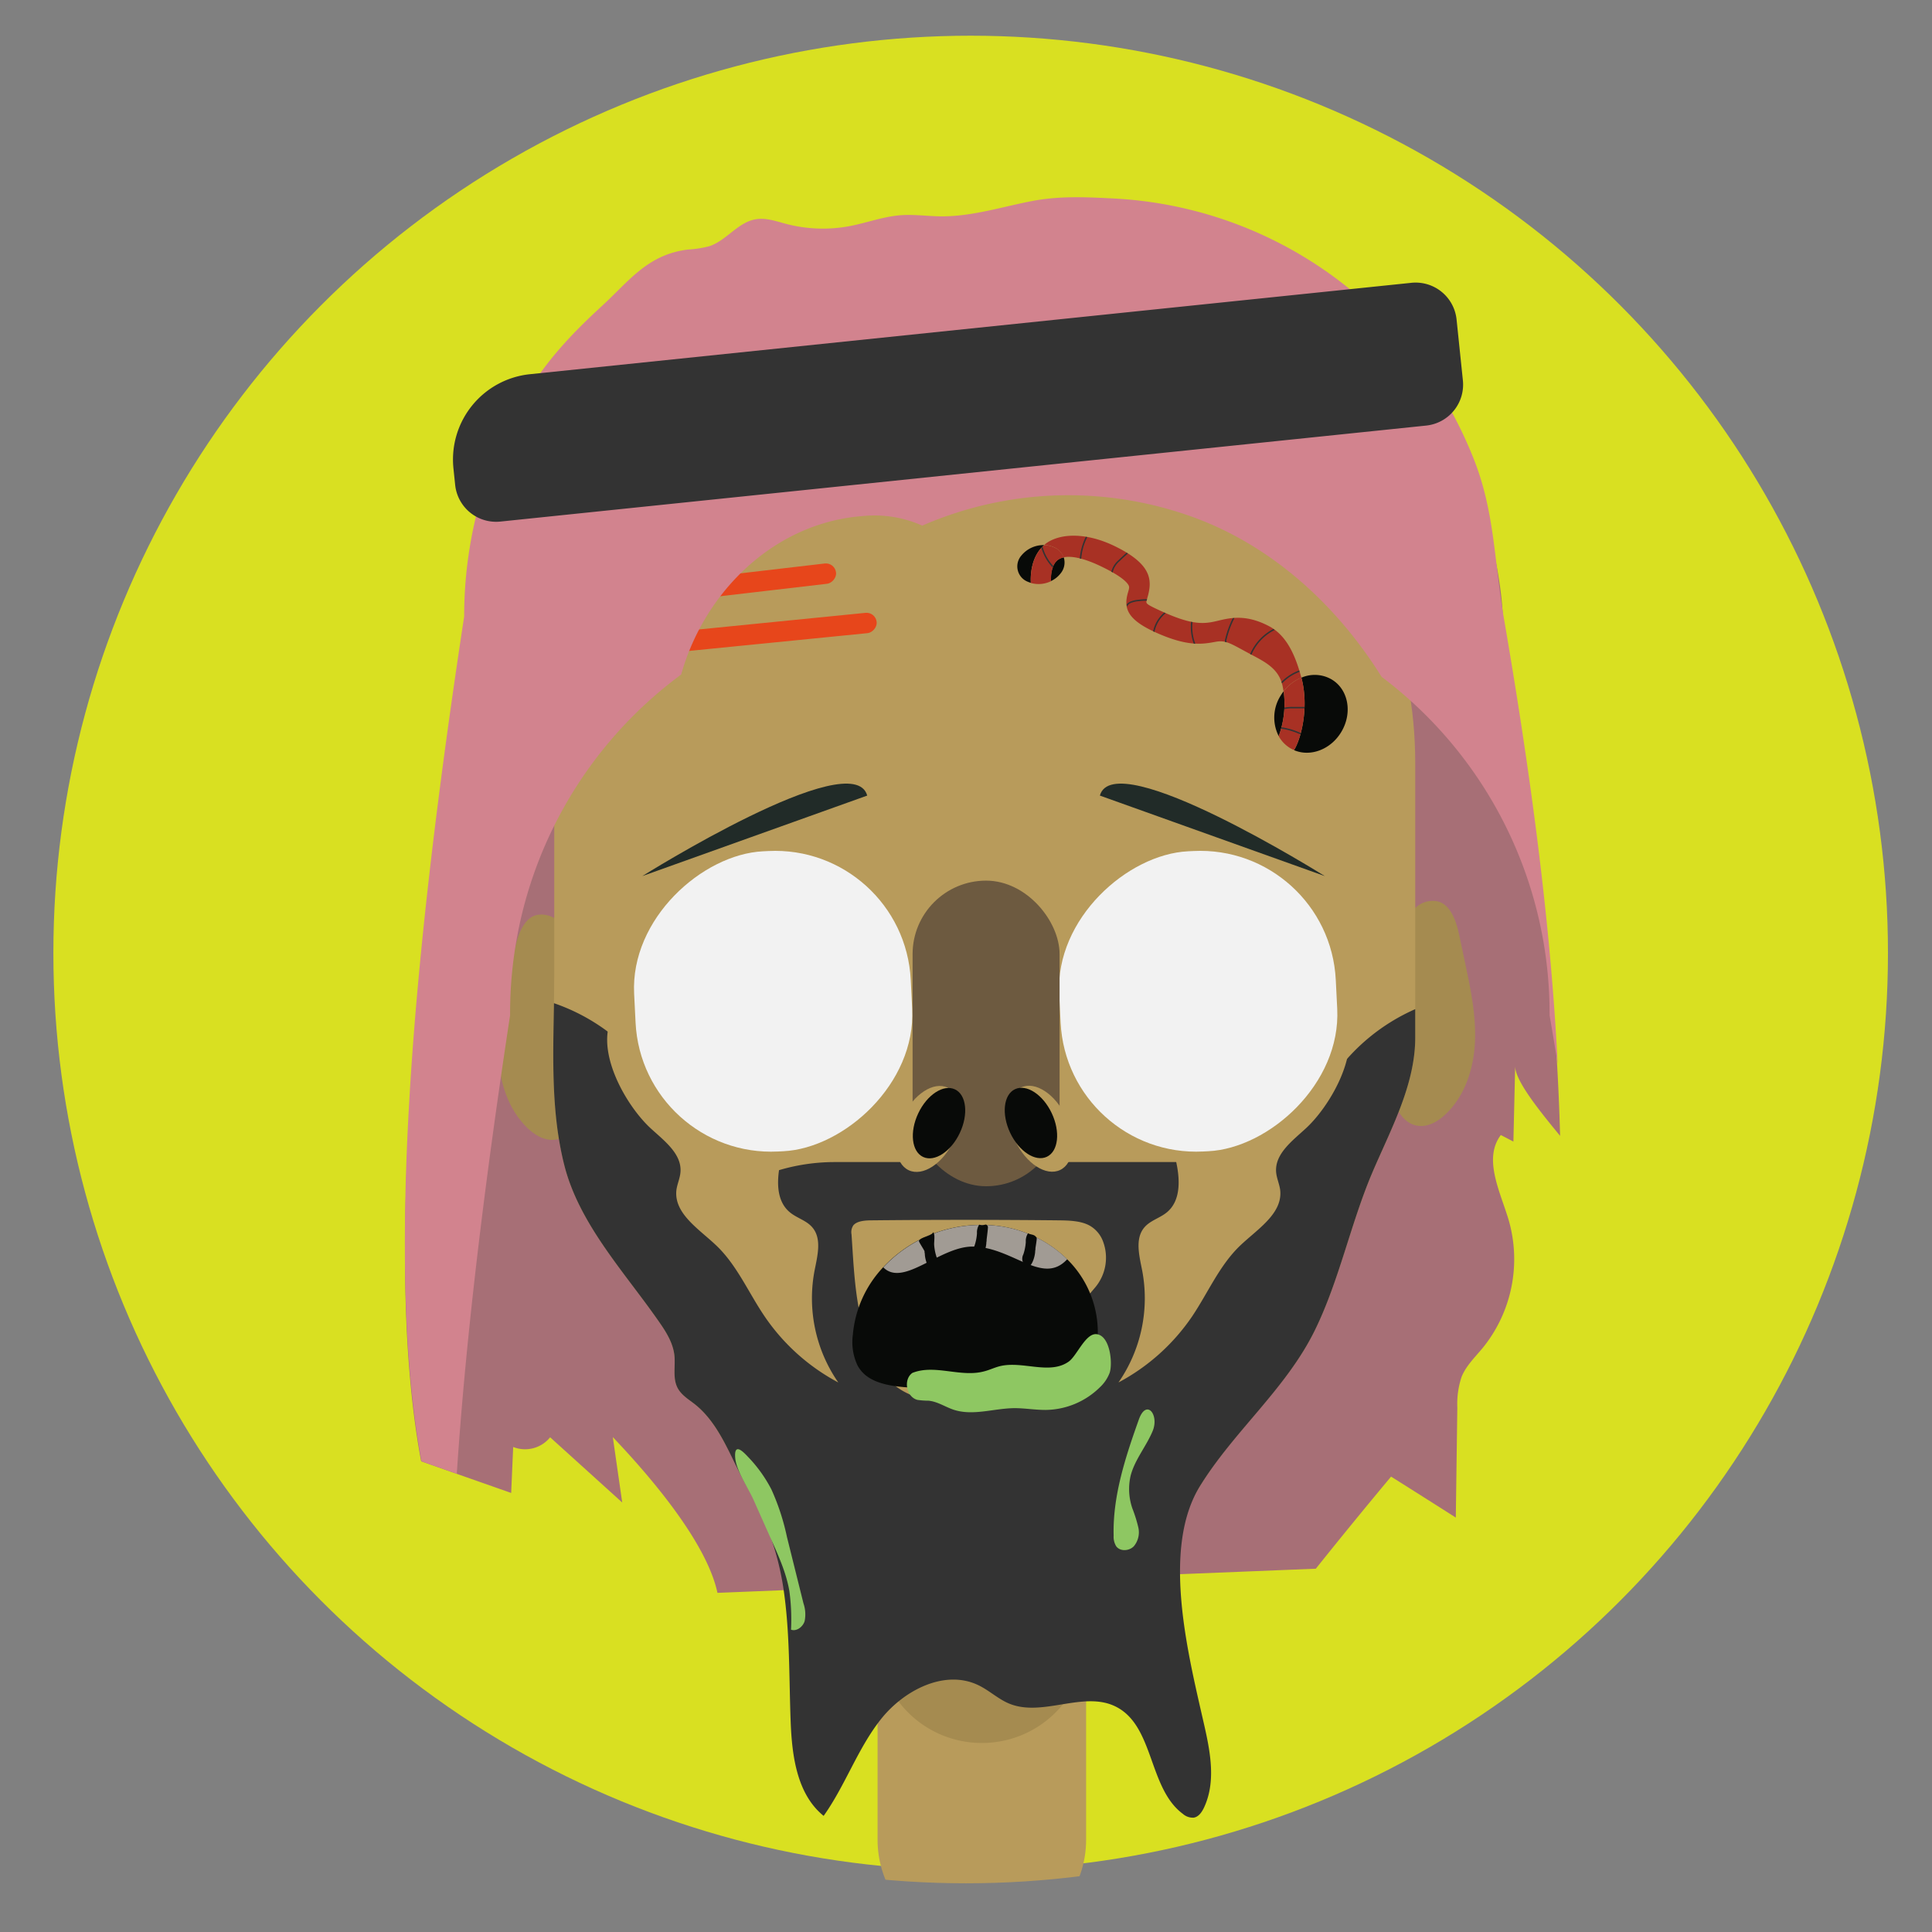 <svg id="Layer_1" data-name="Layer 1" xmlns="http://www.w3.org/2000/svg" xmlns:xlink="http://www.w3.org/1999/xlink" viewBox="0 0 480 480"><rect x="0" y="0" width="480" height="480" fill="#808080" stroke="none"/><defs><style>.cls-1,.cls-21{fill:none;}.cls-2{fill:#d9e021;}.cls-3{clip-path:url(#clip-path);}.cls-4{fill:#927d87;}.cls-5{clip-path:url(#clip-path-2);}.cls-6{fill:#a76f76;}.cls-7{fill:#b89b5b;}.cls-8{fill:#a58b50;}.cls-9{fill:#212b28;}.cls-10{fill:#e7461b;}.cls-11{fill:#d2838e;}.cls-12{fill:#333;}.cls-13{fill:#f2f2f2;}.cls-14{fill:#fff;}.cls-15{fill:#080a08;}.cls-16{fill:#a19b94;}.cls-17{fill:#6d5a40;}.cls-18{fill:#8ec762;}.cls-19{fill:#a83124;}.cls-20{clip-path:url(#clip-path-3);}.cls-21{stroke:#333;stroke-miterlimit:10;stroke-width:0.36px;}</style><clipPath id="clip-path"><circle class="cls-1" cx="240" cy="-260" r="227.9"/></clipPath><clipPath id="clip-path-2"><circle class="cls-1" cx="240" cy="240" r="227.9"/></clipPath><clipPath id="clip-path-3"><path class="cls-1" d="M321.49,186.38a8.23,8.23,0,0,1-.89-.45,7.91,7.91,0,0,1-2.91-3,23.08,23.08,0,0,0,1.22-11.15,14.08,14.08,0,0,0-.25-1.42c-.92-4.11-4.11-5.77-7.59-7.61-5.23-2.77-6.35-3.75-9-3.26-3.25.59-6.93,1.26-14.86-2.31-7.28-3.27-8-6.15-6.92-10,.33-1.1.36-1.37.06-1.86-.52-.87-2.12-2.35-6.74-4.57-4-1.93-7.23-2.69-9.32-2.26a3.48,3.48,0,0,0-1.4.58c-1.78,1.27-1.84,4.27-1.81,5.33a7.08,7.08,0,0,1-5,.44c-.09-1.61-.05-6.49,3.32-9.39.18-.15.35-.31.55-.45,3.52-2.51,9.89-2.7,16.84.64,9.49,4.55,9.55,8.58,8.27,12.95-.27.9-.28,1.07-.2,1.23.2.34.68.71,4.06,2.23,6.51,2.93,9.45,3,12.22,2.52,3.17-.58,7.42-2.53,14.18,1.05,4.5,2.38,6.6,7.68,8,12.78.07.28.15.58.22.87C325.13,176.34,323.16,183.76,321.49,186.38Z"/></clipPath></defs><title>Artboard 7</title><circle class="cls-2" cx="241.16" cy="236.77" r="227.9"/><g class="cls-3"><path class="cls-4" d="M212.62-157.39h61.09a0,0,0,0,1,0,0v139.1A22.74,22.74,0,0,1,251,4.46h-15.6a22.74,22.74,0,0,1-22.74-22.74v-139.1A0,0,0,0,1,212.62-157.39Z"/></g><g class="cls-5"><path class="cls-6" d="M104.62,363c-2.76-14.88-4-32.21-4-51.18,0-.53,0-1.05,0-1.58.06-44.79,6.57-98.49,14.73-150.72A101.07,101.07,0,0,1,216.4,58.46h56.13a101.11,101.11,0,0,1,99.47,83c.55,3.1,1,6.24,1.24,9.42q.36,4.26.36,8.62c6.29,35.67,11.13,70.32,13.14,103q.61,10,.86,19.7c-4.94-6-11.16-13.65-11.16-17.29L376,283.62,372.88,282c-4.42,5.85-.21,13.95,1.91,21a35,35,0,0,1-6.35,31.81c-1.92,2.33-4.18,4.48-5.31,7.26a21.17,21.17,0,0,0-1.06,7.65q-.19,13.65-.38,27.32-8-5.1-16.08-10.18-9.47,11.34-18.7,22.88l-148.66,6c-2.95-13.85-19.61-31.95-26-38.7q1.17,8.13,2.34,16.25l-17.91-16.2a8,8,0,0,1-9.18,2.41c-.17,3.81-.33,7.62-.5,11.42l-13.52-4.75-8.76-3.08"/><path class="cls-7" d="M243.92,339.06h0a25.89,25.89,0,0,1,25.89,25.89V483a0,0,0,0,1,0,0H218a0,0,0,0,1,0,0v-118A25.89,25.89,0,0,1,243.92,339.06Z" transform="translate(487.84 822.05) rotate(180)"/><path class="cls-8" d="M243.92,289.11h0A25.89,25.89,0,0,1,269.81,315V433a0,0,0,0,1,0,0H218a0,0,0,0,1,0,0V315A25.89,25.89,0,0,1,243.92,289.11Z" transform="translate(487.84 722.15) rotate(180)"/><path class="cls-8" d="M356.4,223.83c3.66.19,5.31,4.59,6.07,8.17l1.55,7.3c1.37,6.47,2.74,13,2.43,19.63s-2.5,13.37-7.3,17.91c-1.77,1.67-4,3.06-6.47,2.9-4.51-.28-7-5.69-6.55-10.17s2.92-8.52,4.11-12.88c2.1-7.72-.49-14.28-1.54-21.8C348.08,230.42,350.46,223.52,356.4,223.83Z"/><path class="cls-8" d="M134.14,227.22c-3.66.16-5.34,4.55-6.12,8.13l-1.6,7.29c-1.41,6.46-2.83,13-2.57,19.61s2.42,13.39,7.19,18c1.76,1.68,4,3.08,6.46,2.94,4.5-.25,7.07-5.64,6.61-10.13s-2.87-8.53-4-12.9c-2.05-7.73.58-14.27,1.67-21.8C142.41,233.86,140.08,227,134.14,227.22Z"/><path class="cls-7" d="M351.61,189.49q0,30.62,0,61.23v7.09c0,11.84-6.23,23.07-10.73,33.68-5.37,12.69-8.15,26.65-14.2,39-8.32,17-25.18,28.81-32.4,46.27-1.91,4.62-3.14,9.61-6,13.7-4.46,6.41-12.22,9.64-19.78,11.62-23.25,6.08-50,2.44-67.81-13.69-7.62-6.88-13.3-15.67-18-24.79-2.76-5.32-5.37-11-10.07-14.73-1.54-1.2-3.31-2.25-4.25-4-1.31-2.44-.52-5.43-.82-8.17-.38-3.35-2.37-6.27-4.3-9-8.43-12-19.44-23.83-23.07-38.29-3.29-13.09-2.77-26.73-2.55-40.17,0-2.29.07-4.57.07-6.85V189.49c0-54.59,41.33-98.83,92.33-98.83h29.26C310.27,90.66,351.61,134.9,351.61,189.49Z"/><path class="cls-9" d="M329.14,217.66s-52.32-32.82-55.88-20"/><path class="cls-9" d="M159.58,217.66s52.31-32.82,55.88-20"/><rect class="cls-10" x="174.77" y="115.15" width="5.07" height="61.22" rx="2.53" transform="translate(301.52 -47.24) rotate(83.34)"/><rect class="cls-10" x="184.83" y="126.97" width="5.07" height="61.22" rx="2.53" transform="translate(325.57 -44.5) rotate(84.31)"/><path class="cls-11" d="M387,264.27c-.1-.6-.19-1.19-.29-1.79q-.84-5.12-1.72-10.24a104.65,104.65,0,0,0-41.74-84.09c-10.95-17.52-26.64-32-45.8-39.29a91,91,0,0,0-68.32,1.73,29.06,29.06,0,0,0-14.75-2.38c-21.79,1.62-39.28,18.55-45.15,39.38a104.59,104.59,0,0,0-42.5,84.65c-5.86,38.5-10.86,77.79-13.24,113.9l-8.76-3.08c-2.75-14.91-4-32.25-4.14-51.23,0-.53,0-1.05,0-1.58-.14-46.46,6.43-102.57,14.73-157.1A106,106,0,0,1,132,96c5-7.77,10.84-13.82,17.57-20s11.3-12.75,21.32-14a26.71,26.71,0,0,0,5.37-.84c4.26-1.43,7.12-6,11.55-6.69,2.52-.42,5.05.51,7.53,1.16a35.94,35.94,0,0,0,15.68.56c4.29-.81,8.43-2.4,12.79-2.72,3.27-.24,6.56.24,9.85.28,7.76.08,15.19-2.35,22.74-3.8,6.77-1.29,13.18-1,20-.65a101.26,101.26,0,0,1,69.1,32,104.53,104.53,0,0,1,20.69,32.83c3.65,9.24,4.67,18.16,5.77,27.35.37,3.1.75,6.24,1.24,9.42.11.74.23,1.49.36,2.24C380.22,191.75,385.24,229.19,387,264.27Z"/><path class="cls-12" d="M132.94,82.07H353.11a10.23,10.23,0,0,1,10.23,10.23v15.2a10.23,10.23,0,0,1-10.23,10.23H121.86a10.23,10.23,0,0,1-10.23-10.23v-4.12A21.31,21.31,0,0,1,132.94,82.07Z" transform="translate(-9.04 25.05) rotate(-5.92)"/><path class="cls-12" d="M351.61,250.72v7.09c0,11.84-6.23,23.07-10.73,33.68-5.37,12.69-8.15,26.65-14.2,39-7.14,14.57-20.15,25.08-28.59,38.8-9.24,15-3.3,40,.43,56.39,1.78,7.78,4,16.25.59,23.46-.53,1.1-1.32,2.25-2.52,2.45a3.73,3.73,0,0,1-2.7-.93c-8.62-6.37-7.09-21.88-16.69-26.66-8-4-18.14,2.66-26.43-.73-2.77-1.13-5-3.3-7.72-4.6-8.35-4-18.52,1.26-24.26,8.55s-8.78,16.37-14.16,23.93c-6.62-5.36-7.86-14.84-8.19-23.35-.43-11.22-.15-22.52-1.87-33.62a69.71,69.71,0,0,0-8.95-24.81c-4-6.81-6.59-15.42-13-20.5-1.54-1.2-3.31-2.25-4.25-4-1.31-2.44-.52-5.43-.82-8.17-.38-3.35-2.37-6.27-4.3-9-8.43-12-19.44-23.83-23.07-38.29-3.29-13.09-2.77-26.73-2.55-40.17a48.84,48.84,0,0,1,24.21,18.27L181.75,296a48.85,48.85,0,0,1,25.78-7.29H297.6a49,49,0,0,1,16.72,2.91l16.84-24.08A48.9,48.9,0,0,1,351.61,250.72Z"/><path class="cls-7" d="M161.66,280.33c3.36,3.09,7.77,6.34,7.4,10.89-.12,1.49-.78,2.89-1,4.37-.73,5.88,5.6,9.75,9.88,13.83,5.16,4.9,8,11.7,12,17.59a51.14,51.14,0,0,0,18.33,16.46,36.69,36.69,0,0,1-5.89-27.82c.72-3.67,1.86-7.95-.6-10.76-1.47-1.7-3.86-2.28-5.58-3.73-3.66-3.06-3.21-8.76-2.06-13.39s2.59-9.83.11-13.91c-1.22-2-3.24-3.39-5.19-4.71l-18.64-12.59c-7.1-4.79-16.27-12.14-19.12-1.8C149,263.13,155.88,275,161.66,280.33Z"/><path class="cls-7" d="M324.45,280.33c-3.35,3.09-7.77,6.34-7.4,10.89.13,1.49.79,2.89,1,4.37.72,5.88-5.6,9.75-9.89,13.83-5.15,4.9-8,11.7-11.95,17.59a51.14,51.14,0,0,1-18.33,16.46,36.73,36.73,0,0,0,5.89-27.82c-.72-3.67-1.86-7.95.59-10.76,1.48-1.7,3.87-2.28,5.59-3.73,3.65-3.06,3.2-8.76,2.06-13.39s-2.6-9.83-.12-13.91a16.64,16.64,0,0,1,5.19-4.71q9.33-6.28,18.64-12.59c7.1-4.79,16.27-12.14,19.12-1.8C337.12,263.13,330.23,275,324.45,280.33Z"/><path class="cls-7" d="M263.37,343.1a6.13,6.13,0,0,0,1.13-1.21c1.15-1.61,1.18-3.52,1.19-5.34,0-8.21.12-9.26,6.16-16.41a11.48,11.48,0,0,0,2.28-11.47,7.52,7.52,0,0,0-3.46-4.2c-2.19-1.18-5.08-1.25-7.78-1.28q-23.13-.24-46.28,0c-1.7,0-3.69.16-4.59,1.23a3,3,0,0,0-.46,2.27c.76,11.15,1,22.39,6.81,32.83,6.38,11.42,21.75,9.52,36,6.86C257.63,345.76,261.18,344.92,263.37,343.1Z"/><rect class="cls-13" x="260.34" y="214.35" width="74.68" height="68.81" rx="33.74" transform="translate(531.28 -60.96) rotate(87.14)"/><rect class="cls-13" x="154.74" y="214.35" width="74.68" height="68.81" rx="33.74" transform="translate(430.95 44.51) rotate(87.14)"/><path class="cls-14" d="M104.62,363l.14.05"/><path class="cls-15" d="M272.66,333.1a19.31,19.31,0,0,1-.86,4.53A11.13,11.13,0,0,1,270,341c-4.82,6.24-15.64,4.26-28.59,3.94-11.13-.28-21,.74-26.09-3.06a8.17,8.17,0,0,1-2.27-2.64,13.65,13.65,0,0,1-1.16-7.65,27.94,27.94,0,0,1,7.52-16.73,33.2,33.2,0,0,1,25.12-10.52,29.93,29.93,0,0,1,20.58,8.5A25.42,25.42,0,0,1,272.66,333.1Z"/><path class="cls-16" d="M265.15,312.85c-6.09,6.62-13.4-2.9-23.29-3.14-8.26-.2-17.34,10.23-22.41,5.16a33.2,33.2,0,0,1,25.12-10.52A29.93,29.93,0,0,1,265.15,312.85Z"/><path class="cls-15" d="M229.77,311.47a1.79,1.79,0,0,1-.07-.56c0-.23-1.5-2.42-1.4-2.63.54-1,3-1.09,3.57-2.14.5.57.17,2.37.22,3.13a12.19,12.19,0,0,0,.62,3.1,2.35,2.35,0,0,1,.18,1.73C231.24,317.58,229.77,313.27,229.77,311.47Z"/><path class="cls-15" d="M245.06,308.61a1.72,1.72,0,0,0,.06-.55c0-.24.42-3.14.31-3.35-.54-1-.71,0-2.15-.45a3.5,3.5,0,0,0-.55,2.15,12.17,12.17,0,0,1-.62,3.11,2.34,2.34,0,0,0-.17,1.73C243.58,314.73,245.06,310.42,245.06,308.61Z"/><path class="cls-15" d="M257.19,310.75a1.72,1.72,0,0,0,.06-.55c0-.24.41-2.43.31-2.64-.54-1-1.43-.71-2.15-1.16a3.52,3.52,0,0,0-.55,2.16,12.19,12.19,0,0,1-.62,3.1,2.34,2.34,0,0,0-.17,1.73C255.71,316.87,257.19,312.56,257.19,310.75Z"/><rect class="cls-17" x="226.73" y="218.79" width="36.52" height="75.93" rx="18.26" transform="translate(489.98 513.51) rotate(180)"/><ellipse class="cls-7" cx="258.52" cy="280.46" rx="6.98" ry="11.34" transform="translate(-95 137.23) rotate(-25.28)"/><ellipse class="cls-7" cx="230.59" cy="280.46" rx="11.34" ry="6.98" transform="translate(-121.47 369.22) rotate(-64.72)"/><ellipse class="cls-15" cx="256.13" cy="279.02" rx="5.71" ry="9.28" transform="translate(-94.62 136.08) rotate(-25.28)"/><ellipse class="cls-15" cx="233.3" cy="279.02" rx="9.28" ry="5.71" transform="translate(-118.63 370.85) rotate(-64.72)"/><path class="cls-18" d="M265.54,338.27c-4.72,3.38-11.42-.21-17.07,1.14-1.39.34-2.7,1-4.09,1.33-5.77,1.5-12.18-1.86-17.71.36-2.32,1.66-1.49,6,1.27,6.7a19.63,19.63,0,0,0,2.77.2c2.21.21,4.13,1.55,6.24,2.25,4.82,1.58,10-.36,15.11-.4,2.64,0,5.27.48,7.92.44a19.49,19.49,0,0,0,13.27-5.61,9.58,9.58,0,0,0,2.43-3.58c.8-2.31.16-9.09-3.11-9.61C269.77,331,267.61,336.78,265.54,338.27Z"/><path class="cls-18" d="M280.9,366.64a14.77,14.77,0,0,0,.44,8.14,34.66,34.66,0,0,1,1.48,4.74,5.39,5.39,0,0,1-1.13,4.65c-1.15,1.19-3.38,1.34-4.37,0a4.51,4.51,0,0,1-.64-2.62c-.25-9.89,2.93-19.51,6.25-28.84,1.89-5.32,5.13-1.2,3.44,2.83C284.79,359.34,281.93,362.64,280.9,366.64Z"/><path class="cls-18" d="M191.66,370.06a57.1,57.1,0,0,1,3.85,11.77l4.11,16.53a8.38,8.38,0,0,1,.29,4.4c-.43,1.42-2,2.63-3.38,2.13a51.88,51.88,0,0,0-.41-9.57c-.73-4.33-2.53-8.39-4.32-12.4l-4.55-10.21c-1.33-3-4.32-7.26-4.59-10.51-.28-3.57,1.56-2,3.17-.26A34.37,34.37,0,0,1,191.66,370.06Z"/><path class="cls-15" d="M261.09,144.37a6.46,6.46,0,0,0,2.4-1.89,4.26,4.26,0,0,0,.8-4,3.62,3.62,0,0,0-1.4.57C261.11,140.3,261.05,143.31,261.09,144.37Z"/><path class="cls-15" d="M259.43,135.43a7.08,7.08,0,0,0-5.67,2.59,4.1,4.1,0,0,0,1.58,6.51,7.08,7.08,0,0,0,.77.28C256,143.2,256.06,138.32,259.43,135.43Z"/><path class="cls-7" d="M256.11,144.81a4.39,4.39,0,0,0,0,.53,2.5,2.5,0,1,0,5-.59,3.18,3.18,0,0,1,0-.38A7.11,7.11,0,0,1,256.11,144.81Z"/><path class="cls-15" d="M330.8,168.78a8.35,8.35,0,0,0-7.48-.41c.08.28.15.57.22.87,1.59,7.1-.38,14.53-2.05,17.13,4.06,1.75,9.15-.14,11.77-4.55C336.08,177.08,335,171.24,330.8,168.78Z"/><path class="cls-15" d="M318.92,171.75a9.85,9.85,0,0,0-.78,1.13,10.15,10.15,0,0,0-.45,10A23.18,23.18,0,0,0,318.92,171.75Z"/><path class="cls-19" d="M323.32,168.37c-1.36-5.1-3.47-10.4-8-12.78-6.76-3.58-11-1.63-14.17-1.05-2.78.51-5.72.41-12.23-2.52-3.38-1.52-3.87-1.89-4.06-2.23-.08-.16-.07-.33.19-1.23,1.29-4.37,1.23-8.39-8.26-12.95-6.95-3.34-13.32-3.15-16.84-.64a6.09,6.09,0,0,0-.55.46,6,6,0,0,1,2.48.54,4.32,4.32,0,0,1,2.38,2.49c2.09-.43,5.31.33,9.31,2.26,4.63,2.22,6.22,3.71,6.75,4.56.3.51.27.77-.06,1.87-1.13,3.85-.36,6.72,6.92,10,7.93,3.57,11.61,2.9,14.86,2.3,2.65-.48,3.77.5,9,3.27,3.47,1.84,6.67,3.5,7.59,7.61.11.47.19.95.26,1.42A10.59,10.59,0,0,1,323.32,168.37Z"/><path class="cls-7" d="M317.69,182.9a4,4,0,0,1-.41.8,2.5,2.5,0,1,0,4,3c.07-.1.15-.21.22-.33a8.3,8.3,0,0,1-.9-.44A8,8,0,0,1,317.69,182.9Z"/><path class="cls-19" d="M323.54,169.24c-.07-.3-.14-.59-.22-.87a10.59,10.59,0,0,0-4.4,3.38,23.18,23.18,0,0,1-1.23,11.15,8,8,0,0,0,2.9,3,8.3,8.3,0,0,0,.9.44C323.16,183.77,325.13,176.34,323.54,169.24Z"/><path class="cls-19" d="M261.91,136a6,6,0,0,0-2.48-.54c-3.37,2.89-3.41,7.77-3.32,9.38a7.11,7.11,0,0,0,5-.44c0-1.06,0-4.07,1.8-5.34a3.62,3.62,0,0,1,1.4-.57A4.32,4.32,0,0,0,261.91,136Z"/><g class="cls-20"><path class="cls-21" d="M258.64,134.89a11.41,11.41,0,0,0,3.78,6.69"/><path class="cls-21" d="M270.09,133.14a14.55,14.55,0,0,0-1.69,6.61"/><path class="cls-21" d="M280.33,137.18c-.77.68-1.54,1.36-2.27,2.09a5.29,5.29,0,0,0-1.86,3.24"/><path class="cls-21" d="M285.38,149.08a12.13,12.13,0,0,0-2.48.11,6.58,6.58,0,0,0-1.92.41,2.23,2.23,0,0,0-1.31,1.39"/><path class="cls-21" d="M289.5,152.21a8.17,8.17,0,0,0-3,6.56"/><path class="cls-21" d="M296.12,154.29a12,12,0,0,0,1.08,6.62"/><path class="cls-21" d="M306.7,153.16a23.47,23.47,0,0,0-2.11,5.59,1.15,1.15,0,0,0,.07,1"/><path class="cls-21" d="M317.2,156.08a12.31,12.31,0,0,0-6.75,7.3"/><path class="cls-21" d="M322.93,166.7a11.72,11.72,0,0,0-4.65,3.07"/><path class="cls-21" d="M324.37,175.81l-3,0a9.49,9.49,0,0,0-2.86.32"/><path class="cls-21" d="M323.55,182.5a17.26,17.26,0,0,0-5.93-1.73"/></g></g></svg>